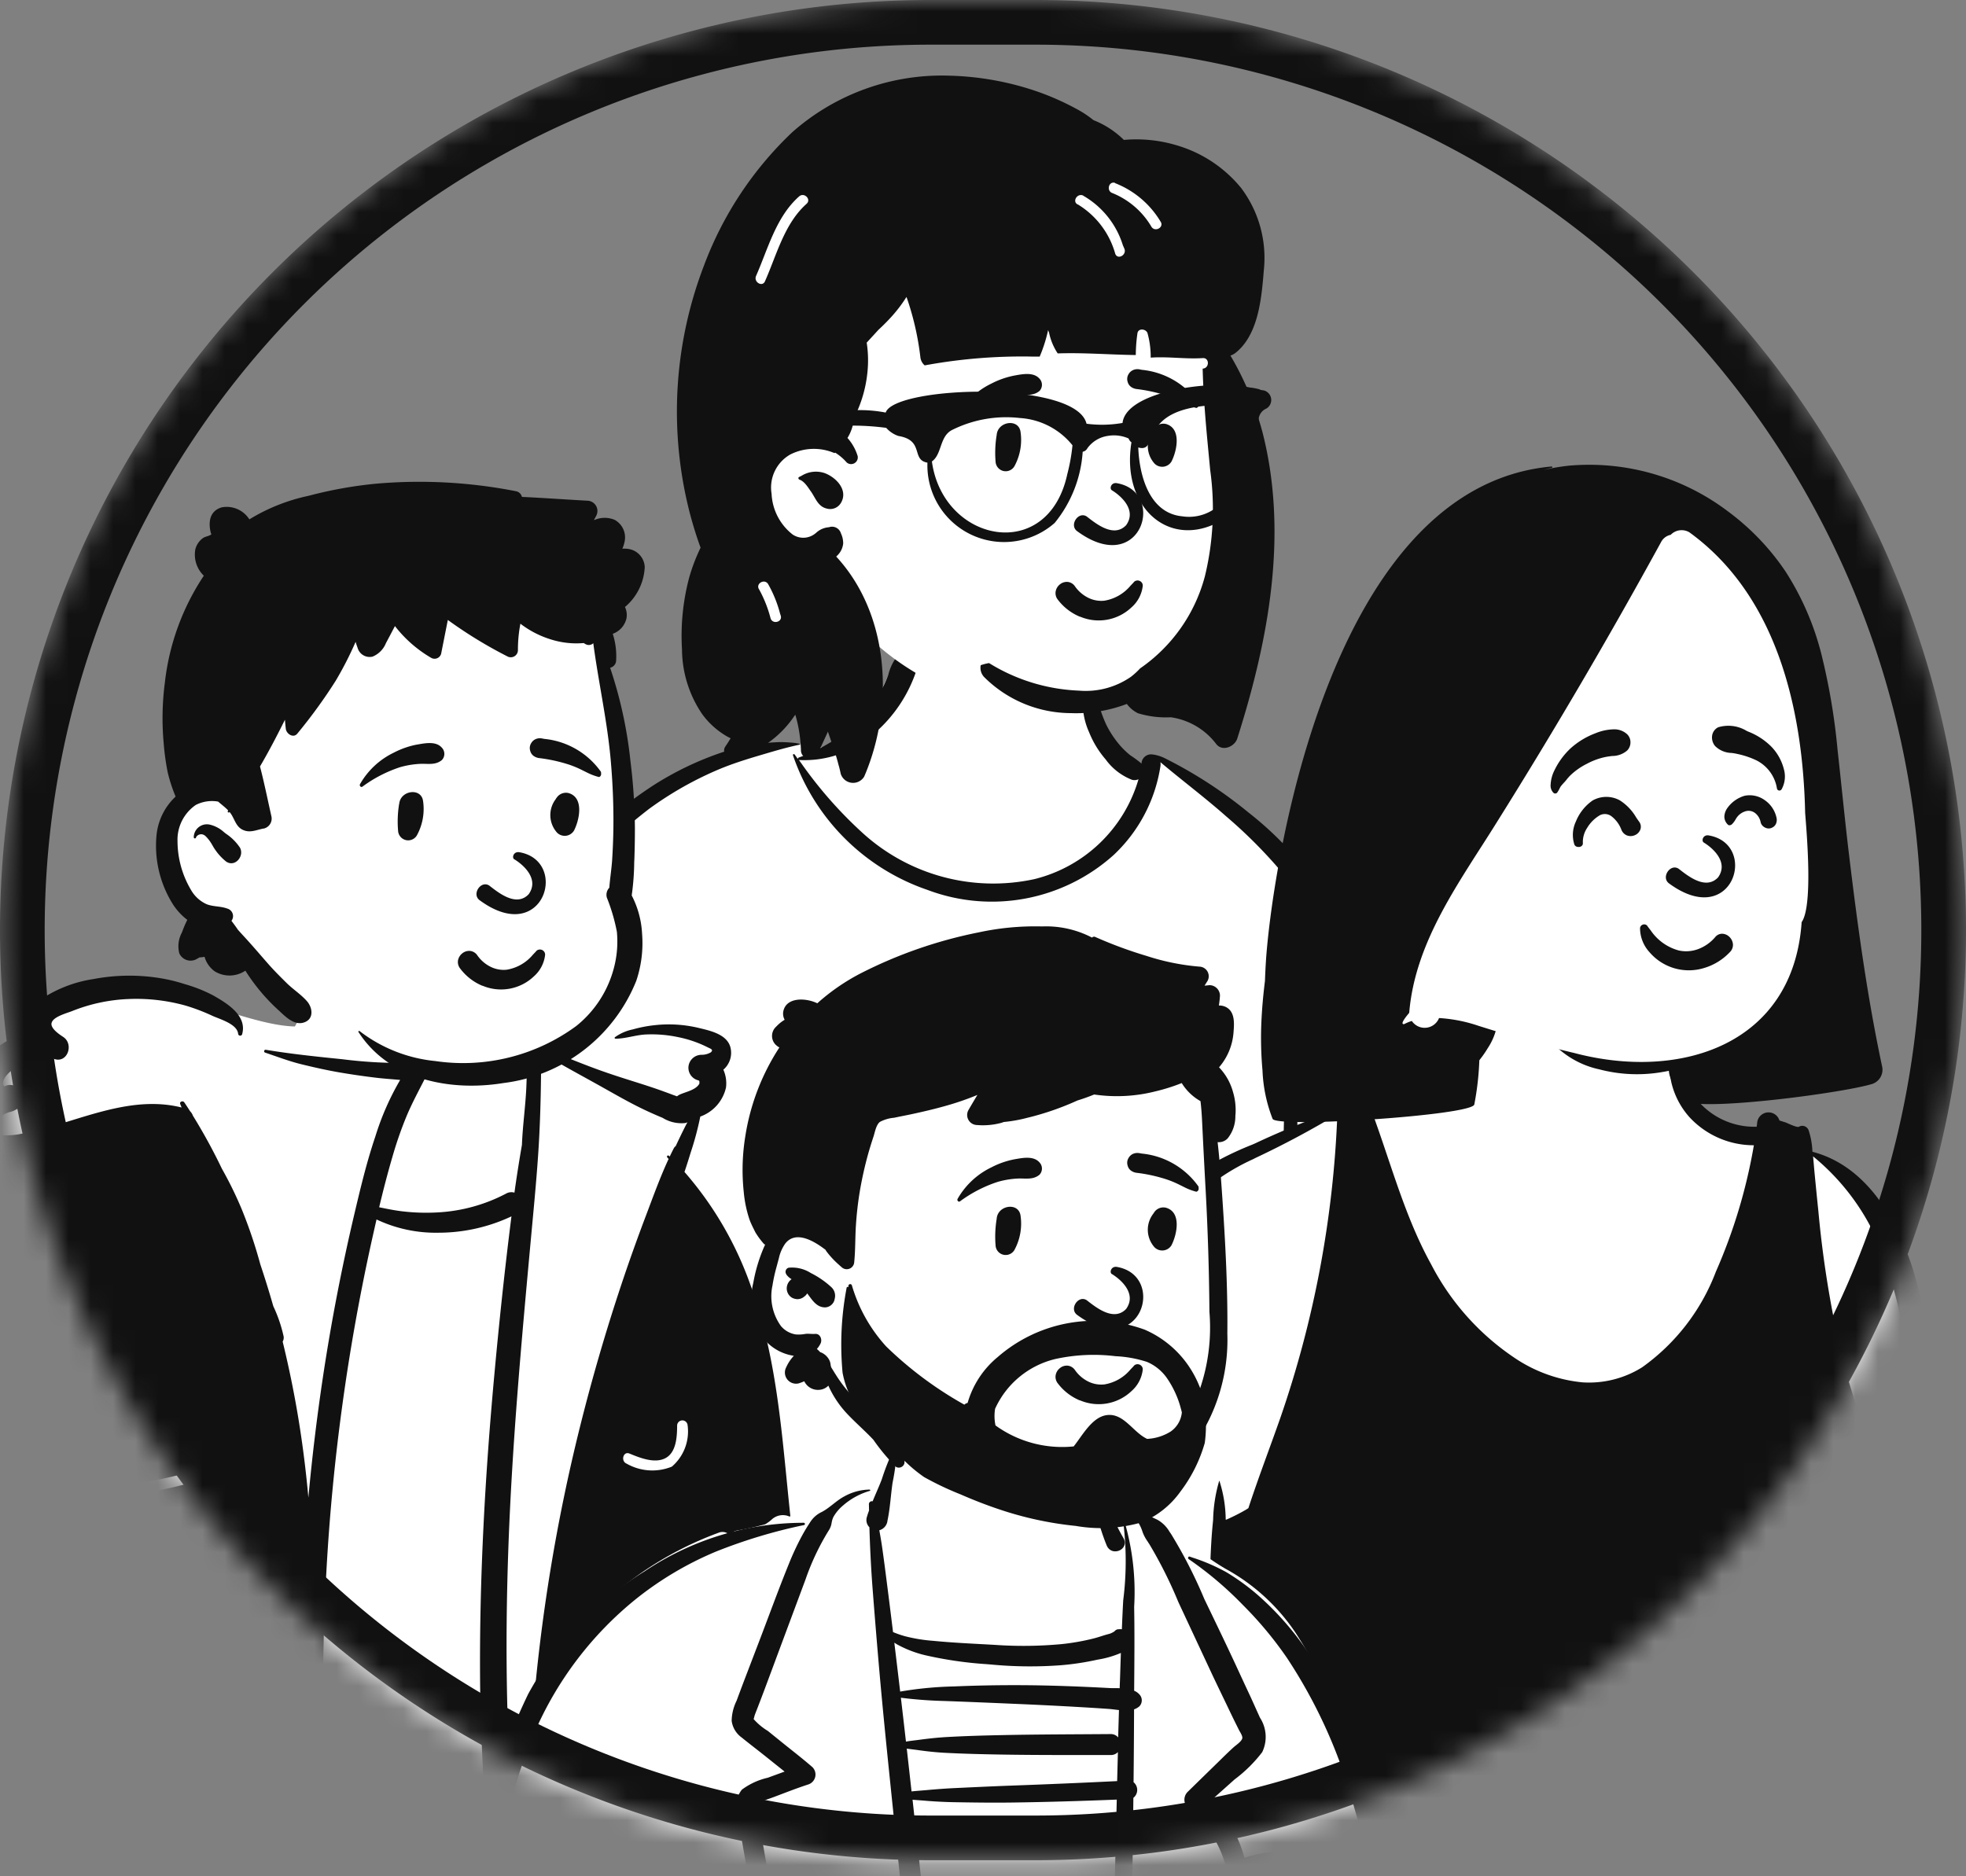<svg id="Layer_1" data-name="Layer 1" xmlns="http://www.w3.org/2000/svg" xmlns:xlink="http://www.w3.org/1999/xlink" viewBox="0 0 88 84">
  <rect x="0" y="0" width="88" height="84" fill="#808080" stroke="none"/>
  <defs>
    <mask id="mask" x="-8.441" y="0" width="99.029" height="107.541" maskUnits="userSpaceOnUse">
      <g id="mask0">
        <path d="M41.64,0h4.72A41.64,41.64,0,0,1,88,41.64h0A41.64,41.64,0,0,1,46.36,83.281H41.64A41.64,41.64,0,0,1,0,41.64H0A41.64,41.64,0,0,1,41.64,0Z" fill="#fff"/>
      </g>
    </mask>
  </defs>
  <title>audience</title>
  <g mask="url(#mask)">
    <g>
      <path d="M62.638,61.941q-.355-2-.651-4.017c-.093-.637-.184-1.275-.266-1.913-.058-.448-.145-.96.159-1.291a2.507,2.507,0,0,0,.87-1.534,6.952,6.952,0,0,0-.3-1.925c-.279-1.28-.626-2.544-1.009-3.8-.39-1.272-.817-2.533-1.25-3.791a35.3,35.3,0,0,0-1.322-3.491A10.224,10.224,0,0,0,54.085,35.4c-.521-.264-1.583-1.2-2.126-1.414-.5-.193-.5.372-.991.159a1.968,1.968,0,0,1-.98-.777c-.239-.413-.839-.99-.93-1.47-.194-1.018.016-1.885-.71-2.651a5.282,5.282,0,0,0-2.408-1.4c-1.973-.55-4.6-.165-5.794,1.668-.569.876-.767,1.935-1.534,2.649-.67.624-.52,1.051-1.388,1.373-.049.018-1.381-.268-1.43-.25a5.028,5.028,0,0,0-2.727.7,19.089,19.089,0,0,0-3.695,1.893,23.423,23.423,0,0,0-6,5.782,28.313,28.313,0,0,0-3.881,7.486q-.336.969-.6,1.962a2,2,0,0,0-.084,1.133,1.46,1.46,0,0,0,.576.727c.35.252,1.052.416,1.038.923a8.93,8.93,0,0,1-.205,1.172c-.076.453-.138.91-.2,1.365-.284,2.074-.5,4.16-.6,6.252a54.232,54.232,0,0,0-.034,6.22.8.8,0,0,0,.116.366.083.083,0,0,0,.01.153l.159.033a.7.7,0,0,0,.407.14c.107,0,.214.008.322.014,1.132.236,2.263.46,3.41.629q2.091.309,4.2.51a57.493,57.493,0,0,0,8.626.037q4.322-.227,8.644-.111c2.887.075,5.772.2,8.659.252,3.226.057,6.447-.031,9.663-.288a.663.663,0,0,0,.627-.824C63.7,67.185,63.1,64.577,62.638,61.941Z" fill="#fff" fill-rule="evenodd"/>
      <path d="M34.893,33.223a6.461,6.461,0,0,1,.9.065c.026,0,.036.043.007.049-.533.111-1.059.263-1.582.418l-.224.066c-.59.175-1.163.355-1.734.588a15.556,15.556,0,0,0-3.213,1.809,25.742,25.742,0,0,0-8.352,11.308,30.929,30.929,0,0,0-1.2,3.618c-.08.3-.154.6-.225.9-.021.088-.111.314-.061.405s.214.129.293.17l.268.139c.522.269,1.391.712,1.478.755l.136.067a17.366,17.366,0,0,0,7.1,2.079l.02-.214a19.968,19.968,0,0,1,.577-3.515c.017-.062.095-.041.1.014a23.209,23.209,0,0,1,.059,4.084c-.11,2.413-.256,4.825-.386,7.236-.065,1.207-.149,2.412-.225,3.618s-.1,2.446-.274,3.644a.529.529,0,0,1-.588.384.535.535,0,0,1-.465-.527c0-.7.084-1.4.133-2.1q.069-.993.147-1.984c.186-2.414.4-4.824.6-7.236q.105-1.284.224-2.565a18.7,18.7,0,0,1-7.489-2.215c-.034.776-.117,1.551-.2,2.325-.223,2.158-.42,4.316-.567,6.481-.074,1.093-.128,2.188-.175,3.283-.024.538-.042,1.076-.057,1.615,0,.179-.009.359-.013.538l-.008.411a.851.851,0,0,1-.252.692.54.54,0,0,1-.744,0c-.295-.272-.243-.642-.234-1.007.007-.308.016-.615.026-.923q.031-.922.078-1.845c.111-2.149.332-4.29.621-6.423l.112-.823a27.261,27.261,0,0,1,.913-4.569l-.548-.275c-.323-.164-.657-.317-.971-.5a1.019,1.019,0,0,1-.533-.629,2.159,2.159,0,0,1,.12-.991l.006-.028c.077-.318.16-.633.248-.948a31.218,31.218,0,0,1,1.307-3.746,30.681,30.681,0,0,1,3.976-6.861,20.737,20.737,0,0,1,5.2-4.886,14.021,14.021,0,0,1,3.153-1.509,8.4,8.4,0,0,1,1.631-.379C34.3,33.255,34.6,33.236,34.893,33.223Zm5.285-3.87a.535.535,0,0,1,.888.518,6.345,6.345,0,0,1-2.032,3.047,4.661,4.661,0,0,1-3.252,1.108.084.084,0,0,1-.024-.007l.1.141a18.9,18.9,0,0,0,2.7,3.082A8.683,8.683,0,0,0,46.3,39.358a6.469,6.469,0,0,0,4.66-4.47.449.449,0,0,1-.282.026A2.635,2.635,0,0,1,49.491,34a4.309,4.309,0,0,1-.741-1.216,3.209,3.209,0,0,1,.015-2.679.1.1,0,0,1,.194.052l.018.15a6.043,6.043,0,0,0,.547,2.151,4.491,4.491,0,0,0,.63.938,3.674,3.674,0,0,0,.438.417,4.993,4.993,0,0,1,.477.35l.025.027v0a.429.429,0,0,1,.445-.418,1.569,1.569,0,0,1,.517.136l.008,0a19.952,19.952,0,0,1,3.818,2.466,15.193,15.193,0,0,1,5.185,7.566,40.554,40.554,0,0,1,.954,4.541l.163.934a18.894,18.894,0,0,0,1.081,4.151.549.549,0,0,1-.321.789q-.663.249-1.33.486c.218.937.351,1.906.515,2.847.348,2,.773,3.989,1.139,5.987.186,1.021.355,2.046.541,3.068.09.492.184.983.275,1.475.049.265.093.531.14.8l.008.044a.679.679,0,0,1-.258.812.287.287,0,0,1-.336.044L63.6,69.9a.674.674,0,0,1-.429-.414,4.576,4.576,0,0,1-.091-.452c-.056-.284-.11-.567-.16-.851q-.151-.853-.3-1.708l-.091-.533c-.309-1.838-.6-3.687-.751-5.545q-.1-1.236-.206-2.471l-.052-.618c-.067-.781-.149-1.583-.161-2.375l-.265.094-1.3.459a2.71,2.71,0,0,1-1.077.3.658.658,0,0,1-.4-.171c.119,1.686.281,3.369.5,5.043.2,1.523.413,3.045.67,4.559.127.75.258,1.5.4,2.247q.106.559.219,1.119c.038.186.083.372.112.56a.652.652,0,0,1-.146.523.339.339,0,0,1-.455.12.735.735,0,0,1-.384-.49c-.056-.219-.091-.449-.134-.671q-.121-.617-.235-1.233-.235-1.292-.432-2.59a91.532,91.532,0,0,1-.894-9.2c-.072-1.519-.095-3.04-.082-4.561.007-.78.032-1.561.087-2.339s.172-1.559.276-2.339a.022.022,0,0,1,.044,0c.049.875.126,1.748.164,2.624.036.836.052,1.674.08,2.51q.057,1.65.159,3.3a.564.564,0,0,1,.5-.185,7.846,7.846,0,0,0,.827-.288l.982-.328c.515-.172,1.031-.343,1.549-.509a39.861,39.861,0,0,1-1.051-4.744l-.12-.721a31.238,31.238,0,0,0-.93-4.216,13.465,13.465,0,0,0-2.04-4.007,21.7,21.7,0,0,0-3.09-3.244c-.955-.846-1.977-1.61-2.951-2.432a.565.565,0,0,1,0,.18,6.879,6.879,0,0,1-2.1,3.98,8.158,8.158,0,0,1-8.326,1.558,9.664,9.664,0,0,1-6.022-6.029c-.014-.048.05-.068.076-.032l.143.2a.062.062,0,0,1,.042-.066A7.572,7.572,0,0,0,38.495,32.2a5.857,5.857,0,0,0,.935-1.266,5,5,0,0,0,.315-.686l.022-.061A2.25,2.25,0,0,1,40.178,29.353Z" fill="#111" fill-rule="evenodd"/>
      <path d="M45.47,4.851c3.33,0,7.5,3.8,8.721,5.418,1.026,1.359.881,8.363.881,12.518a26.012,26.012,0,0,1-.535,3.345c-.522,3.046-2.8,5.6-7.3,5.6A11.566,11.566,0,0,1,38.016,27.6c-.623-.678-3.663,1.75-4.285.875-1.625,0-2.983-15.182.206-19.736S42.139,4.851,45.47,4.851Z" fill="#fff" fill-rule="evenodd"/>
      <path d="M35.461,5.92a10.111,10.111,0,0,1,7.074-2.531,13.058,13.058,0,0,1,3.939.724,11.836,11.836,0,0,1,1.832.83,4.546,4.546,0,0,1,.593.4l.047.036h0a4.041,4.041,0,0,1,1.359.885,6.3,6.3,0,0,1,2.427.26,5.833,5.833,0,0,1,2.828,1.9,5.205,5.205,0,0,1,1.009,3.681l-.018.226c-.1,1.175-.273,2.686-1.237,3.458a.741.741,0,0,1-.238.13,13.628,13.628,0,0,1,1.436,3.439c1.164,4.559.269,9.312-1.131,13.706-.115.362-.662.6-.94.248a3.091,3.091,0,0,0-2.033-1.2,4.285,4.285,0,0,1-1.475-.182,1.361,1.361,0,0,1-.494-.415,6.39,6.39,0,0,1-2.516.411,5.522,5.522,0,0,1-3.866-1.609.6.6,0,0,1-.159-.536,2.093,2.093,0,0,1,.374-.095,8.248,8.248,0,0,0,4.021,1.233,3.554,3.554,0,0,0,2.333-.622,3.361,3.361,0,0,0,.407-.374,7.27,7.27,0,0,0,2.9-4.127,12.763,12.763,0,0,0,.236-4.755l-.08-.839c-.118-1.231-.226-2.466-.257-3.7h.009c.3-.02.3-.489,0-.47-.781.051-1.556-.077-2.335-.021a3.942,3.942,0,0,0-.141-1.091c-.062-.2-.415-.243-.452,0a7.1,7.1,0,0,0-.074.975c-1.166-.015-2.33-.113-3.495-.073a2.618,2.618,0,0,1-.384-.919l-.045-.125a6.657,6.657,0,0,1-.378,1.187h-.286a24.014,24.014,0,0,0-4.861.393.56.56,0,0,1-.193-.366,12.628,12.628,0,0,0-.57-2.55l-.041-.117-.011-.031a6.4,6.4,0,0,1-.748.968c-.164.177-.337.346-.513.51-.172.191-.349.379-.521.57.006.035.012.07.017.106a5.217,5.217,0,0,1,.019,1.2,5.722,5.722,0,0,1-.6,2.056l-.01.065a1.987,1.987,0,0,1-.285.838,2.163,2.163,0,0,1,.456.812.3.3,0,0,1-.491.285,2.276,2.276,0,0,0-.516-.44.042.042,0,0,1-.058.01,2.34,2.34,0,0,0-1.949.072,1.7,1.7,0,0,0-.839,1.759,2.451,2.451,0,0,0,.946,1.827.855.855,0,0,0,1-.04l.047-.038a.94.94,0,0,1,.575-.25.414.414,0,0,1,.532.261l.005.015a1.048,1.048,0,0,1,.1.45.869.869,0,0,1-.239.515c-.023.025-.048.049-.073.072,2.294,2.484,2.588,6.354,1.412,9.456-.051.136-.106.271-.163.4a.58.58,0,0,1-1.049-.137c-.028-.136-.06-.271-.1-.405-.063-.247-.136-.492-.218-.733l-.031-.09c-.07-.2-.135-.4-.206-.6l-.007-.022-.009-.032-.119.26-.362.785c-.169.366-.707.167-.727-.186V33.6c0-.065-.005-.13-.009-.194A6.179,6.179,0,0,0,35.6,32l-.047.059a4.634,4.634,0,0,1-2.67,1.893c-.285.05-.608-.248-.412-.536.081-.119.159-.241.233-.365q-.1-.045-.18-.093a3.594,3.594,0,0,1-1.087-.978,5.2,5.2,0,0,1-.91-2.9,10.154,10.154,0,0,1,.332-3.261,8.308,8.308,0,0,1,.5-1.3c-.014-.037-.028-.075-.041-.112a17.311,17.311,0,0,1-.541-1.84,18.228,18.228,0,0,1,.729-10.666A15.879,15.879,0,0,1,35.461,5.92ZM34.38,26.146c-.159-.251-.558-.024-.41.229l.006.008a5.566,5.566,0,0,1,.516,1.3c.094.286.547.164.453-.125l-.032-.1A5.469,5.469,0,0,0,34.38,26.146Zm1.388-4.791.106-.052a1.219,1.219,0,0,1,1.022-.128c.528.186,1.094.777.737,1.352a.556.556,0,0,1-.606.246c-.405-.084-.51-.449-.715-.749l-.036-.051c-.125-.181-.284-.432-.492-.5C35.736,21.454,35.716,21.38,35.768,21.355Zm.3-12.2.034-.03c.227-.2-.106-.532-.332-.332-1.033.913-1.392,2.343-1.928,3.561-.12.274.284.514.4.237C34.757,11.433,35.1,10.042,36.066,9.159Zm12.418-.4c-.27-.122-.506.271-.246.4l.009,0a3.768,3.768,0,0,1,1.673,2.214c.118.277.523.038.405-.237l-.067-.155A3.882,3.882,0,0,0,48.484,8.76Zm1.43-.565c-.286-.1-.408.354-.125.453a3.584,3.584,0,0,1,1.752,1.515c.168.248.574.014.405-.237A4.119,4.119,0,0,0,49.914,8.2Z" fill="#111" fill-rule="evenodd"/>
      <path d="M48.345,27.613a2.39,2.39,0,0,1-1-.772.465.465,0,0,1-.093-.361.518.518,0,0,1,.2-.325.481.481,0,0,1,.362-.1.452.452,0,0,1,.306.2l.018.025a1.589,1.589,0,0,0,.58.486,1.311,1.311,0,0,0,.716.126,1.925,1.925,0,0,0,1.168-.67q.066-.068.132-.138a.211.211,0,0,1,.109-.084.237.237,0,0,1,.151,0,.242.242,0,0,1,.119.09.221.221,0,0,1,.037.146,1.5,1.5,0,0,1-.5.952,2.131,2.131,0,0,1-2.306.418Zm1.42-5.666c.443.27,1.118.9.642,1.565-.561.589-1.369-.086-1.767-.391-.369-.237-.783.372-.441.648,2.875,2.129,4.042-1.751,1.79-2.138C49.741,21.588,49.649,21.864,49.765,21.947Zm-5.152-2.476c.048-.608.974-.746,1.066-.145a2.466,2.466,0,0,1-.257,1.518.453.453,0,0,1-.859-.174A4.862,4.862,0,0,1,44.613,19.471Zm7.041-.27a.493.493,0,0,1,.538-.219c.7.2.492,1.194.247,1.676a.484.484,0,0,1-.757.1,1.174,1.174,0,0,1-.066-1.5A.573.573,0,0,1,51.654,19.2Zm-6.242-2.389.11-.02c.34-.059.764-.115,1.005.159a.4.4,0,0,1,0,.554c-.3.245-.636.15-1,.171a3.977,3.977,0,0,0-.873.148,5.973,5.973,0,0,0-1.683.871c-.071.048-.143-.043-.109-.109a3.477,3.477,0,0,1,1.517-1.415A3.781,3.781,0,0,1,45.412,16.812Zm5.607-.273.084.017a3.528,3.528,0,0,1,2.543,1.476c.017.127,0,.155-.015.173l-.005.005a.116.116,0,0,1-.076.054l-.046-.012a2.66,2.66,0,0,1-.51-.2l-.165-.082a4.583,4.583,0,0,0-.59-.251,6.969,6.969,0,0,0-1.345-.3.549.549,0,0,1-.27-.1.408.408,0,0,1-.151-.23.413.413,0,0,1,.047-.345.438.438,0,0,1,.213-.183A.494.494,0,0,1,51.019,16.539Z" fill="#111" fill-rule="evenodd"/>
      <path d="M54.712,22.472a2,2,0,0,1-1.8.642c-1.456-.141-1.915-1.8-1.962-3.081.976.275-.083-1.672,3.255-1.886,1.177-.1.853.613,1.373,1.133A5.471,5.471,0,0,1,54.712,22.472Zm-6.937-1.253c-.859,4.028-5.567,3.07-6.062-.56.457-.323.336-1.119.9-1.408a5.418,5.418,0,0,1,3.044-.536,3.28,3.28,0,0,1,2.348,1.22A8.244,8.244,0,0,1,47.775,21.219Zm8.8-3.739-.145-.023a.417.417,0,0,0-.133-.047,2.305,2.305,0,0,0-.351-.061c-1.673-.377-5.545.158-5.7,1.586a5.314,5.314,0,0,1-1.612.035c-.47-1.966-8.6-1.689-8.989-.5l0,0a6.093,6.093,0,0,0-1.359-.106,11.8,11.8,0,0,0-2.735.256c-1.682.267-3.977.58-2.808,2.681h0a.333.333,0,0,0,.557-.239c-.394-1,.495-1.115,1.178-1.4a11.453,11.453,0,0,1,5.19-.507,1.269,1.269,0,0,0,.545.363c1.176.195.557,1.068,1.3,1.195a3.431,3.431,0,0,0,5.694,2.7,5.622,5.622,0,0,0,1.255-3.188.3.3,0,0,0,.21-.156,1.371,1.371,0,0,1,.908-.553,1.619,1.619,0,0,1,.933.112c.013.026.027.053.043.079a.3.3,0,0,0,.089.095c-.491,3.029,1.859,4.945,4.232,3.374a5.267,5.267,0,0,0,1.292-3.782.4.4,0,0,0,.18-.453.573.573,0,0,1,.338-.652A.445.445,0,0,0,56.577,17.48Z" fill="#111" fill-rule="evenodd"/>
      <path d="M-4.118,86.991a.713.713,0,0,0,1.179.034c2.974.693,6.022.42,9.038.25,8.5-.346,17.041.738,25.5-.4.9-.18,1.942-.094,2.677-.717,1.175-1.377.922-3.468.735-5.145-1.5-9.456-3.633-19-4.7-28.515a7.412,7.412,0,0,1,.649-2.885c.082-.159.605-.314.876-.5a1.423,1.423,0,0,0-.024-2.3c-2.336-1.647-5.588-1.071-8.066-.464-.475-1.784-1.009-2.958-1.913-3.074-1.721-.221-5.9-.9-7.182,0-.615.429-1.01,1.942-1.452,2.679-3.23-.058-9.785-4.38-11.132.487A2.022,2.022,0,0,0,.1,48.631c-1.42,1.255-.3,3.137-.32,4.7C-.4,56.645-2.2,59.61-2.943,62.812c-1.7,6.21-3.634,17.508-1.52,23.57-.045-.024-.145.012-.08.062C-4.3,86.512-4.273,86.814-4.118,86.991Z" fill="#fff" fill-rule="evenodd"/>
      <path d="M33.012,85.412a89.031,89.031,0,0,1-.676-10.243.235.235,0,0,1,.469,0,89.031,89.031,0,0,0,.676,10.243C33.518,85.711,33.048,85.707,33.012,85.412ZM30.073,65.66a2.321,2.321,0,0,1-2.024-.133c-.276-.113-.154-.567.125-.453.461.189,1.136.467,1.623.2s.509-.987.512-1.464a.235.235,0,0,1,.469,0A2.074,2.074,0,0,1,30.073,65.66ZM28.939,80.237a4.638,4.638,0,0,1-1.571-1.3c-.184-.24.224-.473.406-.237a4.112,4.112,0,0,0,1.4,1.132C29.445,79.97,29.207,80.375,28.939,80.237ZM25.966,63.856a79.713,79.713,0,0,0-2.122,12.952c-.071.888-.121,1.773-.149,2.66q-.042.346-.08.695a23,23,0,0,0-.163,2.649c0,.4.016.791.043,1.185-.047-.132-.091-.264-.133-.4-.086-.271-.143-.551-.231-.82-.073-.222-.166-.435-.254-.65h0c.026-.882-.033-1.772-.064-2.65-.039-1.137-.088-2.273-.113-3.41-.05-2.276-.025-4.553.057-6.827.165-4.582.581-9.142,1-13.706.117-1.269.242-2.537.329-3.809s.123-2.572.133-3.86a.086.086,0,0,0-.166-.028,6.2,6.2,0,0,0-.131-.906c1.011.645,2.078,1.2,3.124,1.79.551.309,1.1.624,1.667.9.312.152.627.292.948.425a1.6,1.6,0,0,0,1.018.231.421.421,0,0,0,.091-.036c-.042.08-.084.158-.124.238q-.207.413-.4.83a.3.3,0,0,0-.087.1c-.062.122-.123.244-.181.369l-.036-.034a.052.052,0,0,0-.073.074l.058.068c-.382.823-.693,1.689-1.013,2.534q-.591,1.557-1.118,3.138Q26.76,60.674,25.966,63.856ZM10.8,79.291a40.7,40.7,0,0,0-5.54,3.65c-.24.184-.473-.224-.237-.405a40.757,40.757,0,0,1,5.54-3.65C10.828,78.743,11.064,79.149,10.8,79.291Zm-6.6-12.269a.242.242,0,0,1-.226-.172,4.525,4.525,0,0,1-.135-2.018c.066-.295.518-.169.452.125a3.705,3.705,0,0,0,.1,1.606,17.8,17.8,0,0,0,5.02-.948.235.235,0,0,1,.125.452A17.119,17.119,0,0,1,4.194,67.022ZM38.146,84.328l0-.013a3.549,3.549,0,0,0,.114-.976,13.573,13.573,0,0,0-.052-1.7,24.7,24.7,0,0,0-.618-3.52c-.549-2.3-1.326-4.532-1.747-6.861-.828-4.571-.631-9.331-2.255-13.74a15.583,15.583,0,0,0-2.95-5.051c.1-.291.189-.582.28-.875a13.86,13.86,0,0,0,.419-1.56.3.3,0,0,0,.007-.043,1.8,1.8,0,0,0,1.152-1.3,1.487,1.487,0,0,0-.118-.8.99.99,0,0,0,.342-.858c-.065-.7-.878-.875-1.443-1.011a5.736,5.736,0,0,0-1.967-.124,5.821,5.821,0,0,0-.981.189,2.077,2.077,0,0,0-.806.352.038.038,0,0,0,.027.065c.453,0,.9-.167,1.36-.189a5.684,5.684,0,0,1,1.425.115,5.187,5.187,0,0,1,1.333.455c.117.062.289.1.151.228a.806.806,0,0,1-.428.112.588.588,0,0,0-.571.5.579.579,0,0,0,.416.638.189.189,0,0,1,.044.013c.007.014.019.027.018.007h0c.007.042.009.059.009.062l-.007-.03.01.053c-.007-.027,0,.04-.007.051-.152.281-.6.361-.866.482a.569.569,0,0,0-.132.082c-.063-.022-.126-.043-.19-.067-.315-.118-.629-.233-.948-.339-.616-.206-1.239-.39-1.855-.6-1.166-.391-2.293-.884-3.438-1.331a3.809,3.809,0,0,0-.128-.4c-.01-.027-.058-.035-.063,0-.018.114-.032.229-.044.343a.05.05,0,0,0,0,.034c-.067.669-.049,1.354-.083,2.022-.042.833-.16,1.66-.193,2.494v.015q-.186,1.068-.336,2.142a.478.478,0,0,0-.375.043,7.413,7.413,0,0,1-3.051.841,9.023,9.023,0,0,1-1.593-.048c-.348-.04-.692-.112-1.036-.182.181-.759.376-1.516.595-2.264a17.177,17.177,0,0,1,.633-1.82c.251-.6.564-1.169.856-1.749a.437.437,0,0,0-.373-.65c-.1.009-.206.015-.31.02a21.082,21.082,0,0,1-3.058-.165c-1.135-.115-2.285-.234-3.409-.421a.066.066,0,0,0-.036.127c.534.179,1.061.382,1.609.517s1.129.266,1.7.365q.822.141,1.648.24c.36.044.723.066,1.085.1A12,12,0,0,0,16.8,50.882c-.376,1.111-.652,2.255-.922,3.4q-.868,3.669-1.428,7.4-.4,2.673-.647,5.366c-.048-.545-.107-1.088-.173-1.631a45.864,45.864,0,0,0-.978-5.355.351.351,0,0,0,.044-.229,6.366,6.366,0,0,0-.463-1.356q-.269-.942-.58-1.87a21.287,21.287,0,0,0-.839-2.485,17.17,17.17,0,0,0-.882-1.8,25.357,25.357,0,0,0-1.3-2.378.5.5,0,0,0-.122-.193c-.086-.136-.173-.27-.262-.4-.058-.086-.225-.034-.181.077.021.051.041.1.062.154-1.928-.482-3.818.255-5.654.8a14.112,14.112,0,0,1-1.407.352A3.19,3.19,0,0,1-.111,50.8c-.249-.051-.359-.165-.238-.431a1.4,1.4,0,0,1,.766-.579,1.042,1.042,0,0,0,.328-.132.586.586,0,0,0,.239-.73A.579.579,0,0,0,.3,48.593l-.117.047a.1.1,0,0,1-.013-.026c-.039-.107-.056.021-.039-.133C.154,48.23.419,48,.6,47.858A2.116,2.116,0,0,1,2.29,47.37a1.31,1.31,0,0,1,.132.038c.6.208.894-.658.413-.981l-.107-.072c-.2-.139-.492-.374-.412-.585.1-.262.679-.413.9-.5a7.578,7.578,0,0,1,2.512-.543,8.219,8.219,0,0,1,2.569.29,8.674,8.674,0,0,1,1.213.462c.347.156,1.1.364,1.149.8a.092.092,0,0,0,.179.025c.236-.843-.681-1.387-1.287-1.735a6.564,6.564,0,0,0-1.283-.511,7.458,7.458,0,0,0-1.279-.294,8.581,8.581,0,0,0-2.806.068,5.766,5.766,0,0,0-2.465.986,1.254,1.254,0,0,0-.44,1.381l.017.052A3.265,3.265,0,0,0-.649,47.419a1.548,1.548,0,0,0-.246,1.759c-.015.01-.03.022-.044.033A1.813,1.813,0,0,0-1.6,50.292,1.423,1.423,0,0,0-.527,51.94c-.175.171-.343.353-.508.535a12.583,12.583,0,0,0-1.032,1.3A20.491,20.491,0,0,0-3.706,56.7a23.193,23.193,0,0,0-1.9,6.549,32.533,32.533,0,0,0-.314,3.428c-.048,1.308,0,2.617-.024,3.926a18.116,18.116,0,0,1-.445,3.712c-.269,1.172-.628,2.322-.953,3.479a31.011,31.011,0,0,0-.964,3.946,9.307,9.307,0,0,0-.113,2.062,7.408,7.408,0,0,0,.546,1.962.328.328,0,0,0,.388.2,2,2,0,0,0,.328.886A2.48,2.48,0,0,0-5.547,87.9a9.936,9.936,0,0,0,2.267.085c.818-.029,1.637-.056,2.455-.09q1.285-.052,2.57-.108-.044-1.319-.1-2.634c-.206-4.746-.531-9.494-.54-14.246a.234.234,0,0,1-.049-.037,8.486,8.486,0,0,0-1.3-.909c-.252-.165-.017-.571.236-.405.375.246.766.464,1.118.74,0-.5.006-.989.016-1.484a.235.235,0,0,1,.469,0c-.029,1.491-.02,2.982.014,4.473.109,4.831.452,9.653.609,14.482,2.3-.1,4.6-.2,6.9-.281l5.611-.2a.683.683,0,0,0,.661-.661,2.868,2.868,0,0,0-.452-1.939.751.751,0,0,0-.135-.156c.009-.4.025-.809,0-1.213-.034-.618-.085-1.235-.129-1.851-.091-1.235-.16-2.473-.188-3.711q-.084-3.714.125-7.426a92.008,92.008,0,0,1,2.005-14.679q.117-.528.238-1.056a6.183,6.183,0,0,0,2.754.594,7.7,7.7,0,0,0,3.285-.732c-.007.053-.014.106-.02.159-.288,2.288-.53,4.581-.741,6.877-.421,4.577-.679,9.173-.643,13.77.01,1.274.058,2.544.119,3.816a17.19,17.19,0,0,0,.516,3.908.336.336,0,0,0,.23.246c.006.182.017.364.03.544a8.562,8.562,0,0,0,.415,2.326,2.34,2.34,0,0,0,1.189,1.151,4.511,4.511,0,0,0,2.1.158c3.075-.2,6.148-.47,9.222-.706l1.284-.1a2.519,2.519,0,0,0,1.112-.253,2.172,2.172,0,0,0,.551-1.785A.9.9,0,0,0,38.146,84.328Z" fill="#111" fill-rule="evenodd"/>
      <path d="M18.246,22.75c3.33,0,6.775,2.582,8,4.23,1.026,1.385,1.579,7.65,1.579,11.883a28.2,28.2,0,0,1,.346,3.4c-.522,3.1-2.8,5.707-7.3,5.707S13.13,46.186,9.783,41.39c-1.625,0-2.412-1.246-2.423-3.212a2.932,2.932,0,0,1,1.567-2.683s-.563-7.761.856-9.781S14.916,22.75,18.246,22.75Z" fill="#fff" fill-rule="evenodd"/>
      <path d="M16.846,21.653a22.372,22.372,0,0,1,6.235.336.338.338,0,0,1,.281.257c.976.045,1.953.117,2.928.17a.461.461,0,0,1,.393.685c-.032.062-.066.123-.1.184l.043-.014a1.147,1.147,0,0,1,.9.009.9.9,0,0,1,.425,1,1.511,1.511,0,0,1-.094.285,1.284,1.284,0,0,1,.24.007.856.856,0,0,1,.762.816,2.486,2.486,0,0,1-.885,1.787.832.832,0,0,1,.069.5.959.959,0,0,1-.616.7,3.242,3.242,0,0,1,.149,1.233.344.344,0,0,1-.266.287,19.371,19.371,0,0,1,.909,4.175,25.561,25.561,0,0,1,.2,3q0,.68-.023,1.36l-.008.17a11.413,11.413,0,0,1-.112,1.489A4.173,4.173,0,0,1,28.74,41.8a5.285,5.285,0,0,1-.261,2.114,7.375,7.375,0,0,1-5.945,4.573c-2.366.386-5.105-.134-6.488-2.284-.021-.034.025-.063.052-.04a6.613,6.613,0,0,0,3.384,1.339,8.553,8.553,0,0,0,6.31-1.567,4.916,4.916,0,0,0,1.692-2.62,4.622,4.622,0,0,0,.128-1.6,8.246,8.246,0,0,0-.447-1.524.461.461,0,0,1,.109-.45c.03-.417.1-.839.127-1.255q.045-.711.055-1.421c.012-.984-.029-1.969-.112-2.948-.151-1.793-.552-3.542-.788-5.32a.294.294,0,0,1-.344.042l-.014-.008-.071-.041-.013,0a3.782,3.782,0,0,1-1.467-.167,4.315,4.315,0,0,1-1.353-.7,6.155,6.155,0,0,0-.111,1.189.319.319,0,0,1-.475.273,19.911,19.911,0,0,1-2.663-1.63l-.3,1.516a.305.305,0,0,1-.445.18,5.63,5.63,0,0,1-1.622-1.422q-.134.255-.268.509l-.135.254a1.092,1.092,0,0,1-.6.605.561.561,0,0,1-.669-.395c-.032-.087-.062-.176-.089-.266a15.444,15.444,0,0,1-.894,1.747,23.353,23.353,0,0,1-1.71,2.355c-.183.233-.5.01-.521-.216-.015-.133-.028-.267-.038-.4-.351.708-.717,1.41-1.116,2.092l.057.224c.164.661.3,1.328.45,1.993a.46.46,0,0,1-.317.558c-.3.044-.583.2-.889.091-.335-.115-.4-.4-.559-.678a1.092,1.092,0,0,0-.107-.152l-.01.013c-.025.032-.084,0-.069-.04l.017-.043c-.136-.144-.3-.264-.447-.393a1.585,1.585,0,0,0-1,.15,1.888,1.888,0,0,0-.818,1.628,4.3,4.3,0,0,0,.6,2.171,1.522,1.522,0,0,0,.7.643c.3.12.628.083.935.2a.349.349,0,0,1,.206.505l-.027.04.091.122c.063.084.128.173.189.267.156.179.321.352.48.529.293.326.578.66.867.99.273.312.562.6.859.893.281.273.632.5.89.793s.319.78-.094.944c-.457.182-.861-.245-1.169-.53l-.013-.011a8.588,8.588,0,0,1-1.477-1.765,1.266,1.266,0,0,1-1.378.026,1.209,1.209,0,0,1-.449-.647.984.984,0,0,1-.22.025l-.111.062a.552.552,0,0,1-.8-.244,1.281,1.281,0,0,1,.115-.926l.023-.059a5.192,5.192,0,0,1,.22-.512,2.8,2.8,0,0,1-.623-.665,4.923,4.923,0,0,1-.75-3.163,2.735,2.735,0,0,1,.849-1.689l-.017-.046a7.005,7.005,0,0,1-.336-1.043,10.924,10.924,0,0,1-.178-1.286,12.323,12.323,0,0,1,.052-2.735,10.8,10.8,0,0,1,1.743-4.78,1.313,1.313,0,0,1-.382-1.17.88.88,0,0,1,.351-.519c.1-.065.217-.075.316-.129l.03-.017c.044-.025.01-.023-.016-.141-.1-.471-.017-.927.5-1.084a1.2,1.2,0,0,1,1.24.538A8.361,8.361,0,0,1,13.8,22.2,18.853,18.853,0,0,1,16.846,21.653ZM8.673,37.476a.588.588,0,0,1,.719-.558,1.432,1.432,0,0,1,.63.334l.092.073a2.246,2.246,0,0,1,.63.629c.2.377-.223.884-.619.62a2.46,2.46,0,0,1-.624-.745L9.483,37.8a1.685,1.685,0,0,0-.263-.348L9.2,37.432a.349.349,0,0,0-.123-.073.268.268,0,0,0-.3.119l0,.011A.05.05,0,0,1,8.673,37.476Z" fill="#111" fill-rule="evenodd"/>
      <path d="M21.6,44.136a2.389,2.389,0,0,1-1-.773A.468.468,0,0,1,20.5,43a.526.526,0,0,1,.2-.325.484.484,0,0,1,.363-.1.452.452,0,0,1,.306.2l.018.025a1.576,1.576,0,0,0,.579.486,1.308,1.308,0,0,0,.717.127,1.928,1.928,0,0,0,1.168-.67l.132-.138a.207.207,0,0,1,.109-.084.237.237,0,0,1,.151,0,.24.24,0,0,1,.118.09.22.22,0,0,1,.038.145,1.505,1.505,0,0,1-.5.953,2.132,2.132,0,0,1-2.307.418Zm1.421-5.666c.443.269,1.118.9.642,1.565-.561.589-1.369-.086-1.767-.391-.368-.237-.783.371-.441.648,2.875,2.129,4.042-1.751,1.79-2.139C22.993,38.111,22.9,38.387,23.017,38.47Zm-5.152-2.477c.048-.607.973-.745,1.066-.144a2.461,2.461,0,0,1-.258,1.518.452.452,0,0,1-.858-.174A4.873,4.873,0,0,1,17.865,35.993Zm7.041-.269a.5.5,0,0,1,.539-.219c.7.2.491,1.194.246,1.676a.485.485,0,0,1-.757.1,1.175,1.175,0,0,1-.066-1.5A.573.573,0,0,1,24.906,35.724Zm-6.242-2.39.11-.019c.341-.059.764-.115,1,.159a.4.4,0,0,1,0,.554c-.3.245-.636.15-1,.171a3.967,3.967,0,0,0-.873.148,5.96,5.96,0,0,0-1.683.871c-.071.047-.143-.043-.109-.109a3.477,3.477,0,0,1,1.517-1.415A3.772,3.772,0,0,1,18.664,33.334Zm5.607-.272.084.017A3.528,3.528,0,0,1,26.9,34.555c.017.127,0,.154-.015.172l0,.006a.113.113,0,0,1-.076.054l-.046-.012a2.624,2.624,0,0,1-.509-.2l-.166-.082a4.589,4.589,0,0,0-.59-.252,7.042,7.042,0,0,0-1.345-.3.549.549,0,0,1-.27-.1.408.408,0,0,1-.151-.23.412.412,0,0,1,.047-.345.433.433,0,0,1,.213-.183A.494.494,0,0,1,24.271,33.062Z" fill="#111" fill-rule="evenodd"/>
      <path d="M47.036,83.627c-.079,0-.054-.021-.025-.027Zm2.358,1.753a29.535,29.535,0,0,0,6.682-.22c4.5-.334,8.96.637,13.465.341,5.63-.237,11.275-.683,16.886.068,1.552.036,4.028.455,3.465-1.949-.74-6.179-1.728-12.327-2.787-18.458-.9-3.438-.962-9.384-3.419-11.774A15.479,15.479,0,0,0,81.7,51.856C80,51.225,76.95,50.733,75.69,49.4c-1.02-1.727-.545-4.084-2.132-5.474-1.39-1.136-4.426-.9-5.912-.043-1.173.761-1.357,2.239-2.088,3.331a7.555,7.555,0,0,1-.85,1.1,9.539,9.539,0,0,1-3.253,1.272c-3.369.691-5.049,1.118-7.7,3.357-6.924,7.072-5.943,19.579-7.859,28.826-.078,1.016-.7,2.4.406,3.05A11,11,0,0,0,49.394,85.38Z" fill="#fff" fill-rule="evenodd"/>
      <path d="M74.919,47.044a.027.027,0,0,1,.052,0,7.263,7.263,0,0,0,.451,1.312,3.76,3.76,0,0,0,.747,1.109,3.32,3.32,0,0,0,2.439.978h.023c0-.031.009-.062.013-.094l.006-.046a.511.511,0,0,1,1-.14c.076.025.152.048.227.074l.015,0c.126.048.554.262.633.205a.3.3,0,0,1,.436.177,3.367,3.367,0,0,1,.16.864l.005.037,0,.044c2.449.637,3.823,3.088,4.524,5.345a36.611,36.611,0,0,1,.879,3.742c.267,1.343.514,2.69.775,4.033.514,2.648,1,5.3,1.424,7.966l.122.773c.388,2.449.765,4.9,1.082,7.358q.258,1.989.487,3.983c.028.237.055.474.083.711l.04.356a1.527,1.527,0,0,1-.06.934.747.747,0,0,1-1.436-.187.458.458,0,0,1,.136-.379V86.19l0-.017c-.031-.165-.039-.339-.058-.506Q89.062,85.135,89,84.6q-.117-1.017-.238-2.034-.247-2.062-.524-4.119l-.183-1.357c-.612-4.521-1.25-9.041-2.09-13.526q-.343-1.831-.7-3.659a26.073,26.073,0,0,0-.869-3.417,10.229,10.229,0,0,0-3.242-4.719c.024.229.041.458.062.686q.084.879.175,1.757A47.267,47.267,0,0,0,82.4,60.527a26.5,26.5,0,0,0,.923,3.033q.273.732.6,1.443a4.364,4.364,0,0,1,.617,1.488.446.446,0,0,1-.475.43c.109.959.171,1.929.236,2.887.095,1.387.171,2.776.282,4.162.2,2.482.447,4.961.707,7.438.051.491.108.981.163,1.472l.047.412a1.331,1.331,0,0,1-.064.823,4.052,4.052,0,0,1,.264.947.677.677,0,0,1-.643.846c-.054,0-.108-.006-.162-.012a6.088,6.088,0,0,1-1.338.195c-.584,0-1.169-.008-1.753-.012q-1.695-.01-3.391-.025c-4.091-.032-8.184-.031-12.275-.1l-1.636-.026c-1.5-.024-3-.052-4.5-.107q-1.55-.057-3.1-.117L56.7,85.7a23.591,23.591,0,0,1-2.724-.19.039.039,0,0,1-.028-.048v-.005l-.04-.009c-.022.1-.5-.316-.494-.591-.2-.256-.105-.666-.084-.963s.047-.579.069-.868c.049-.618.091-1.236.141-1.854.2-2.491.374-4.989.487-7.485.057-1.259.1-2.518.151-3.777.021-.572.052-1.146.108-1.716l.014-.143a6.765,6.765,0,0,1,.269-1.745.008.008,0,0,1,.016,0,5.806,5.806,0,0,1,.279,1.729l.023,0a8.715,8.715,0,0,0,.879-.444l.113-.072c.443-1.356.956-2.689,1.428-4.035a47.049,47.049,0,0,0,2.554-13.6A40.836,40.836,0,0,1,56.2,51.839l-.115.059a9.548,9.548,0,0,0-3.239,2.4,13,13,0,0,0-1.7,3.181c-.5,1.183-.941,2.388-1.348,3.6a59.858,59.858,0,0,0-1.967,7.547,75.669,75.669,0,0,0-1.082,7.613c-.12,1.3-.23,2.609-.322,3.915-.047.661-.088,1.323-.127,1.986-.019.321-.033.643-.054.965a2.131,2.131,0,0,1-.076.552,1.872,1.872,0,0,1-.226.4.4.4,0,0,1-.689,0l-.062-.121a1.274,1.274,0,0,1-.17-.509,4.583,4.583,0,0,1,.021-.536c.019-.357.041-.715.064-1.072q.071-1.128.157-2.255.175-2.256.456-4.5a70.328,70.328,0,0,1,3.455-15.48c.453-1.234.958-2.458,1.528-3.642a8.23,8.23,0,0,1,2.261-3.015,14.2,14.2,0,0,1,3.091-1.684l.134-.059A36.085,36.085,0,0,1,59.851,49.7a.379.379,0,0,0-.08.015c-.028.009-.044-.027-.027-.046a3,3,0,0,1,.184-.239c.056-.054.115-.105.176-.154l.087-.07a1.366,1.366,0,0,1,.529-.3.291.291,0,0,1,.345.4.113.113,0,0,1,.18.036c.936,2.415,1.55,4.971,2.81,7.253a11.278,11.278,0,0,0,3.835,4.26,6.547,6.547,0,0,0,2.959,1.033,4.473,4.473,0,0,0,2.656-.676,9.3,9.3,0,0,0,3.3-4.281,24.13,24.13,0,0,0,1.7-5.659,3.917,3.917,0,0,1-2.882-1.256,3.555,3.555,0,0,1-.787-1.459A2.423,2.423,0,0,1,74.919,47.044Zm-8.886-1.41a.519.519,0,0,1,.649-.213.528.528,0,0,1,.3.613,2.775,2.775,0,0,1-.386.887,4.694,4.694,0,0,1-.569.764,6.575,6.575,0,0,1-1.316,1.176,5.188,5.188,0,0,1-1.64.708l-.137.032a2.115,2.115,0,0,1-1.466-.024.027.027,0,0,1,0-.047,2.3,2.3,0,0,1,.708-.233,6.448,6.448,0,0,0,.753-.262,5.922,5.922,0,0,0,1.349-.8,4.647,4.647,0,0,0,1.084-1.163,7.546,7.546,0,0,0,.37-.7C65.847,46.129,65.905,45.864,66.033,45.634Z" fill="#111" fill-rule="evenodd"/>
      <path d="M84.241,47.726c-.669-3.142-1.1-6.325-1.483-9.512-.185-1.544-.334-3.091-.506-4.636a28.73,28.73,0,0,0-.723-4.284,12.489,12.489,0,0,0-1.611-3.715,10.979,10.979,0,0,0-2.608-2.711,10.281,10.281,0,0,0-7.083-2.02,9.254,9.254,0,0,0-1.122.19c.118-.035.237-.067.357-.095.039-.009.022-.062-.016-.058-10.174.924-12.567,18.625-12.785,22.194-.017.278-.03.554-.04.832-.077.619-.134,1.24-.161,1.862a16.179,16.179,0,0,0,.051,2.157,6.65,6.65,0,0,0,.452,2.161c.187.415,8.937-.154,9.028-.644a12.7,12.7,0,0,0,.219-3.02,9.11,9.11,0,0,0-.18-1.435,3.461,3.461,0,0,0-.134-.564c.8-1.517,1.677-2.991,2.58-4.448a96.554,96.554,0,0,0,5.418-9.24,22.829,22.829,0,0,0,1.894-5.112l.059.012a.053.053,0,0,0,.019.062,10.1,10.1,0,0,1,3.511,4.781,17.951,17.951,0,0,1,1.193,6.878c-.093,3.716-1.5,8.309-5.486,9.484a5.817,5.817,0,0,1-2.822.147A4.77,4.77,0,0,1,71,46.546c-.44-.234-.8-.566-1.213-.838-.378-.25-.823.236-.606.605a4.02,4.02,0,0,0,2.4,1.56,6.636,6.636,0,0,0,2.9.108c.073-.012.146-.026.218-.042a1.172,1.172,0,0,0,.562.906.557.557,0,0,0,.413.525c1.319.274,6.8-.446,8.114-.838A.671.671,0,0,0,84.241,47.726Z" fill="#111" fill-rule="evenodd"/>
      <path d="M80.8,36.394c-.1-4.61-1.247-9.715-5.184-12.564a.678.678,0,0,0-.834.114.623.623,0,0,0-.432.327Q70.859,30.646,67,36.81c-1.651,2.655-3.657,5.314-3.922,8.532-.045.061-.47.541-.223.506a1.931,1.931,0,0,1,.34-.14.692.692,0,0,0,1.218-.131,6.712,6.712,0,0,1,1.771.35c1.407.44,2.836.876,4.271,1.212,4.729,1.256,9.81-.341,10.188-5.856C81.151,40.567,80.877,37.379,80.8,36.394Z" fill="#fff" fill-rule="evenodd"/>
      <path d="M76.273,43.338a2.314,2.314,0,0,1-2.44-.71,1.6,1.6,0,0,1-.423-1.065.169.169,0,0,1,.041-.112.2.2,0,0,1,.1-.062.186.186,0,0,1,.121.011.159.159,0,0,1,.08.078c.045.059.09.118.135.175a2.215,2.215,0,0,0,1.261.9,1.543,1.543,0,0,0,.864-.063,1.853,1.853,0,0,0,.76-.534.4.4,0,0,1,.31-.153.474.474,0,0,1,.333.146.513.513,0,0,1,.154.336.447.447,0,0,1-.128.33A2.6,2.6,0,0,1,76.273,43.338Zm-.014-5.621c.443.27,1.118.9.642,1.565-.561.589-1.369-.086-1.767-.391-.368-.237-.783.372-.441.648,2.875,2.129,4.042-1.751,1.79-2.138C76.235,37.358,76.143,37.634,76.259,37.717Zm-4.143-1.184a.492.492,0,0,0-.5-.038,1.616,1.616,0,0,0-.577.575,1.141,1.141,0,0,0-.189.671.149.149,0,0,1-.049.128.19.19,0,0,1-.107.048.285.285,0,0,1-.113-.01.168.168,0,0,1-.111-.1,1.4,1.4,0,0,1,.068-1.028,2.091,2.091,0,0,1,.751-.943,1.254,1.254,0,0,1,1.214-.006,2.239,2.239,0,0,1,.732.764c.043.063.085.125.129.186a.373.373,0,0,1,.063.349.45.45,0,0,1-.255.264.465.465,0,0,1-.357.005.453.453,0,0,1-.242-.256A1.353,1.353,0,0,0,72.116,36.533Zm7.229.507a.334.334,0,0,1-.281.033.409.409,0,0,1-.166-.1.335.335,0,0,1-.091-.167.68.68,0,0,0-.239-.4.479.479,0,0,0-.381-.1.734.734,0,0,0-.41.246.88.88,0,0,0-.089.13.932.932,0,0,1-.17.224.171.171,0,0,1-.106.04.155.155,0,0,1-.047-.008.493.493,0,0,1-.181-.394.718.718,0,0,1,.133-.367,1.449,1.449,0,0,1,.774-.551,1.148,1.148,0,0,1,.906.2,1.285,1.285,0,0,1,.525.8.426.426,0,0,1-.021.237A.336.336,0,0,1,79.345,37.04ZM72.833,33.6a1.018,1.018,0,0,1-.659.245,3.188,3.188,0,0,0-.336.05,3.1,3.1,0,0,0-.809.3,2.98,2.98,0,0,0-.759.538c-.049.052-.1.108-.142.163s-.083.1-.126.146-.1.111-.144.167c-.028.048-.034.059-.04.071l-.03.061c-.016.03-.035.063-.054.093-.033.055-.05.07-.065.077a.135.135,0,0,1-.072.013.12.12,0,0,1-.062-.03.456.456,0,0,1-.127-.371,1.584,1.584,0,0,1,.164-.623,3.346,3.346,0,0,1,.716-.986,3.5,3.5,0,0,1,1.127-.687,2.292,2.292,0,0,1,.854-.176.843.843,0,0,1,.565.222.5.5,0,0,1,.147.361A.516.516,0,0,1,72.833,33.6Zm6.909,1.74a.1.1,0,0,1-.049.043.113.113,0,0,1-.121-.02.116.116,0,0,1-.033-.056,1.709,1.709,0,0,0-.917-1.265,3.826,3.826,0,0,0-.855-.288,2.607,2.607,0,0,0-.26-.045,1.079,1.079,0,0,1-.741-.313.6.6,0,0,1-.129-.468.5.5,0,0,1,.27-.368,1.573,1.573,0,0,1,1.284.167l.088.037a2.982,2.982,0,0,1,1.037.693,2.252,2.252,0,0,1,.534.986A1.184,1.184,0,0,1,79.742,35.344Z" fill="#111" fill-rule="evenodd"/>
      <path d="M64.2,102.627q-.139-2.608-.346-5.212c-.274-3.458-.633-6.918-1.23-10.336a56.093,56.093,0,0,0-2.6-9.864A20,20,0,0,0,58,73.112a8.929,8.929,0,0,0-3.166-2.891c-1.173-.689-2.536-1.884-3.661-2.656-.47-.322-1.436-.3-1.758-.778-.422-.624-.149-1.579-.574-2.2a5.264,5.264,0,0,0-1.935-1.665,4.691,4.691,0,0,0-2.814-.789A4.462,4.462,0,0,0,40.228,63.7a3.531,3.531,0,0,0-.778,2.035.613.613,0,0,0,.158.465c-.062.083-.124.165-.185.248a.7.7,0,0,0-.938-.22,13.14,13.14,0,0,1-3.146,1.667.731.731,0,0,0-.8.136,1.864,1.864,0,0,1-.288.211q-.62.168-1.258.277a.563.563,0,0,0-.332.2.457.457,0,0,0-.495-.1,15.364,15.364,0,0,0-5.986,3.994,17.188,17.188,0,0,0-3.442,7.034,67.239,67.239,0,0,0-1.684,8.416c-.421,2.869-.835,5.749-1.125,8.634a33.735,33.735,0,0,0-.151,4.893c.037.815.111,1.628.229,2.435.028.189.057.407.1.624a.245.245,0,0,0-.282.283c.2,1.335,1.812,1.723,2.925,1.877a41.748,41.748,0,0,0,5.484.4c1.8.011,3.609-.105,5.41-.209q2.77-.159,5.539-.321,11.1-.651,22.194-1.3a4.026,4.026,0,0,0,2.027-.485A2.288,2.288,0,0,0,64.2,102.627Z" fill="#fff" fill-rule="evenodd"/>
      <path d="M28.133,87.7a.047.047,0,0,1,.073-.057,4.887,4.887,0,0,1,1.467,3.225,29.441,29.441,0,0,1-.1,3.767c-.063,1.381-.12,2.764-.2,4.145-.078,1.4-.162,2.8-.234,4.2l-.162,3.153a3.361,3.361,0,0,1-.109,1.062.482.482,0,0,1-.918,0l0-.013-.011.008a3.614,3.614,0,0,1-.009-1.179l.17-3.445c.12-2.435.227-4.87.356-7.3l.044-.812q.09-1.638.143-3.274l.012-.364A5.914,5.914,0,0,0,28.133,87.7ZM49.9,67.491a2.766,2.766,0,0,1,1.332.293c.2.076.386.164.576.255a1.432,1.432,0,0,1,.536.529l.079.115a21.23,21.23,0,0,1,1.482,2.9C54.45,72.716,55,73.852,55.526,75l.261.563q.2.421.389.846l.222.492a1.574,1.574,0,0,1,.1,1.541,6.275,6.275,0,0,1-1.233,1.219l-1.037.926a6,6,0,0,1,1.477,2.585,6.252,6.252,0,0,1,1.3-.272c.58-.1.651.778.1.767a7.318,7.318,0,0,1-1.294-.052,8.1,8.1,0,0,1,.158.964,15.09,15.09,0,0,1-.6,5.041l-.032.134c-.432,1.776-.841,3.556-1.207,5.346s-.7,3.595-.989,5.4c-.3,1.84-.509,3.69-.736,5.539a.532.532,0,0,1-.519.52.523.523,0,0,1-.52-.52c.234-2.014.565-4.017.9-6.018.568-3.444,1.282-6.859,2.1-10.252l.144-.591a13.434,13.434,0,0,0,.519-4.691,5.038,5.038,0,0,0-1.752-3.458L53.253,81a.5.5,0,0,1-.1-.771l.467-.457.936-.914.188-.185c.158-.154.316-.306.479-.454.1-.09.365-.261.385-.408.012-.1-.1-.265-.147-.353l-.212-.427c-.119-.243-.236-.488-.353-.733-.243-.506-.489-1.011-.726-1.521l-1.427-3.057a19.7,19.7,0,0,0-1.286-2.571l-.1-.155a1.773,1.773,0,0,1-.218-.417,1.729,1.729,0,0,0-.216-.455,1.674,1.674,0,0,0-1.028-.548C49.84,67.568,49.859,67.5,49.9,67.491Zm-10.971-.8a.028.028,0,0,1,.007.054,3.136,3.136,0,0,0-1.2.654,1.879,1.879,0,0,0-.431.513.912.912,0,0,0-.076.239l-.005.028a.849.849,0,0,1-.139.354l-.013.021a11.031,11.031,0,0,0-1.02,2.168l-.608,1.632-.608,1.632q-.292.789-.587,1.578c-.108.29-.219.579-.33.868-.048.125-.1.25-.144.376a1.314,1.314,0,0,1-.04.147l0,.009a2.713,2.713,0,0,0,.634.528l.638.516c.455.368.921.725,1.362,1.11a.467.467,0,0,1-.2.774c-.518.168-1.025.37-1.535.561-.206.077-.421.144-.624.229l-.124.054c-.049.022-.025.022-.023.111a1.949,1.949,0,0,0,.044.284q.257,1.558.546,3.111,1.018,5.493,2.418,10.9c.468,1.822.97,3.634,1.448,5.453s1.1,3.6,1.7,5.379c.169.5-.625.717-.79.218-.691-2.09-1.323-4.2-1.975-6.3C36.1,96.159,35.188,92.344,34.38,88.52q-.6-2.842-1.1-5.706-.094-.543-.185-1.085l-.088-.532a1.165,1.165,0,0,1,.2-1.075,3.08,3.08,0,0,1,1.16-.534l.028-.01c.241-.09.484-.176.725-.266-.356-.28-.707-.567-1.063-.847-.286-.226-.577-.448-.86-.679a1.094,1.094,0,0,1-.447-.746,2.116,2.116,0,0,1,.221-.9l.01-.028c.108-.291.216-.581.326-.87l.685-1.791c.435-1.138.851-2.285,1.309-3.414a12.141,12.141,0,0,1,.611-1.308q.168-.306.364-.6a1.217,1.217,0,0,1,.507-.439c.364-.19.649-.509,1.014-.7A2.4,2.4,0,0,1,38.933,66.687Zm1.18-2.029a.027.027,0,0,1,.051.014,10.549,10.549,0,0,1-.207,1.7c-.083.561-.11,1.153-.23,1.709a.406.406,0,0,1-.014.076l-.006.019a.5.5,0,0,1-.344.329c.051.281.1.564.139.848.069.487.132.976.194,1.465l.075.587q.105.828.206,1.658a4.607,4.607,0,0,0,.526.183,7.083,7.083,0,0,0,1.263.208c.868.085,1.743.125,2.614.173l.187.011a18.406,18.406,0,0,0,2.942-.035,10.182,10.182,0,0,0,1.438-.252c.24-.06.473-.15.713-.209a.89.89,0,0,0,.23-.113.257.257,0,0,1,.15-.092l.017,0,.017,0,.006,0v0a.5.5,0,0,1,.14,0c.017-.432.036-.863.06-1.294a13.915,13.915,0,0,0,0-3.514.03.03,0,0,1,.058-.016,11.235,11.235,0,0,1,.432,3.823c.023,1.251.009,2.5,0,3.753a.627.627,0,0,1,.233.163.386.386,0,0,1,0,.536.731.731,0,0,1-.237.135q-.006,1.63-.023,3.261a.449.449,0,0,1-.008.7c-.039,3.52-.1,7.039-.156,10.558l-.111,7.383c-.015.984-.039,1.968-.048,2.951l.007,0,.025.011c.041.02.1.051.116.084a.033.033,0,0,1,0,.018.356.356,0,0,1,.193.1.346.346,0,0,1,0,.481l-.03.037a.354.354,0,0,1-.317.1c0,.614.005,1.228,0,1.842,0,.187,0,.375-.007.562l-.008.45c0,.256-.027.582-.29.7a.475.475,0,0,1-.682-.278.43.43,0,0,1-.014-.238c0-.121-.023-.262-.02-.374l.01-.469c0-.072,0-.144.006-.217h-.008c-1.053.051-2.114.026-3.169.026h-.469c-.391,0-.783,0-1.174-.017l-.146-.006c-.293-.014-.6-.019-.9-.045.038.312.075.624.107.936a.552.552,0,0,1-.547.547.564.564,0,0,1-.547-.547c-.183-1.383-.258-2.778-.433-4.16-.156-1.239-.292-2.481-.429-3.722l-.046-.413Q40.9,90,40.2,83.223l-.218-2.113c-.22-2.13-.442-4.259-.629-6.392q-.159-1.83-.3-3.66c-.068-.9-.11-1.789-.138-2.684a.453.453,0,0,1-.116-.447c.028-.1.061-.2.1-.3l-.006-.29a.133.133,0,0,1,.166-.124c.135-.329.284-.654.409-.979A10.488,10.488,0,0,1,40.113,64.658ZM28.859,70.343a12.778,12.778,0,0,1,7.126-2.169.053.053,0,0,1,.014.1,23.554,23.554,0,0,0-3.963,1.194,14.982,14.982,0,0,0-3.558,2.109,15.655,15.655,0,0,0-4.55,5.983,27.361,27.361,0,0,0-1.378,4.246c-.386,1.524-.7,3.066-.968,4.616a79.7,79.7,0,0,0-.989,9.261c-.164,3.155-.1,6.313-.214,9.468a.421.421,0,0,1-.841,0,76.3,76.3,0,0,1,.127-10.818,77.644,77.644,0,0,1,1.23-9.61l.054-.275a31.276,31.276,0,0,1,2.689-8.6A14.718,14.718,0,0,1,28.859,70.343ZM58.112,84.365a.034.034,0,0,1,.064,0,8.686,8.686,0,0,1,.312,2.141l.005.054c.062.647.108,1.294.151,1.942l.016.243c.172,2.643.387,5.283.711,7.913s.759,5.22,1.231,7.816a.542.542,0,1,1-1.045.288c-.293-1.49-.53-2.982-.741-4.485q-.558-3.969-.829-7.972-.133-2.009-.166-4.02c-.011-.623.006-1.247.039-1.869l.008-.144A6.989,6.989,0,0,1,58.112,84.365ZM35.349,101.2a.034.034,0,0,1,.046.045,11.405,11.405,0,0,1-1.493,1.8c-.558.59-1.1,1.2-1.671,1.774-.411.417-1.072-.256-.638-.639.61-.538,1.247-1.049,1.868-1.575l.271-.23A9.726,9.726,0,0,1,35.349,101.2Zm19.373-.333a.055.055,0,0,1,.087-.066c.329.267.624.587.941.869s.641.541.977.795.681.5,1.034.733a10.024,10.024,0,0,0,.9.507.567.567,0,0,1,.379.22.594.594,0,0,1-.047.786l-.041.032a.626.626,0,0,1-.855,0c-.3-.265-.577-.557-.861-.838l-.086-.084c-.306-.3-.6-.6-.885-.925l-.255-.289A9.479,9.479,0,0,1,54.722,100.868ZM53.207,69.8c-.054-.036-.021-.134.047-.111l.124.043a8.446,8.446,0,0,1,1.52.657,10.037,10.037,0,0,1,1.418,1.033,13.163,13.163,0,0,1,2.374,2.766,24.033,24.033,0,0,1,2.833,6.667,73.321,73.321,0,0,1,1.709,7.54c.455,2.577.806,5.177,1.037,7.783q.171,1.927.228,3.858c.02.663.02,1.325.014,1.988,0,.171,0,.341,0,.512l.006.511a3.955,3.955,0,0,1-.035.979c-.123.509-.964.414-.936-.106a3.022,3.022,0,0,1-.02-.531c0-.023-.008-.046-.013-.07a.286.286,0,0,1,.025-.187c0-.086.008-.172.01-.255.005-.342.005-.682,0-1.023-.019-.72-.048-1.44-.077-2.159-.058-1.437-.138-2.875-.255-4.309a72.224,72.224,0,0,0-2.7-14.813,22.727,22.727,0,0,0-2.908-6.346,16.744,16.744,0,0,0-1.98-2.378A15.974,15.974,0,0,0,53.207,69.8Zm-9.946,32.175.1.721q.075.54.146,1.082c.318-.044.643-.062.95-.089.536-.048,1.076-.071,1.614-.093,1.112-.046,2.23-.126,3.344-.12l.033,0,.055-1.422-.782,0q-.994,0-1.989-.012c-.6,0-1.194-.006-1.791-.018l-.256-.006C44.233,102.005,43.733,102.03,43.261,101.975Zm6.308-2.064c-.032,0-.064.007-.1.008-.155.007-.311,0-.466,0-.33,0-.661,0-.991,0q-.99,0-1.981.012c-.68.009-1.359.02-2.039.022-.329,0-.657-.008-.987-.018.054.469.109.936.171,1.4a12.769,12.769,0,0,1,1.561-.039H44.8c.682-.012,1.364,0,2.046,0q1.053,0,2.106.009l.576,0,0-.029C49.549,100.83,49.56,100.37,49.569,99.911Zm-6.817-2.239c.064.552.124,1.105.186,1.659.04-.006.081-.012.123-.016.33-.035.659-.064.99-.085.66-.041,1.32-.062,1.981-.08q1.019-.027,2.039-.042c.33-.005.66,0,.991,0,.155,0,.311,0,.466.007l.053,0,.012-.831.006-.415c-.51.032-1.029.02-1.539.02h-.118c-.641,0-1.282-.006-1.923-.019-.661-.014-1.321-.036-1.981-.078q-.4-.025-.8-.069l-.133-.015C42.991,97.7,42.872,97.686,42.752,97.672Zm6.9-2.345c-1.23.1-2.453.139-3.686.151l-.184,0c-1.09.008-2.188.053-3.28.024q.1.849.2,1.7c.156-.008.314-.008.466-.013.311-.012.621-.014.932-.015.641,0,1.282,0,1.923,0,.66,0,1.321-.013,1.981-.025.535-.01,1.076-.05,1.613-.049Zm.052-2.415a1.9,1.9,0,0,1-.495.058l-.476.024q-.33.016-.662.029-1.1.041-2.206.076c-.754.024-1.512.038-2.266.014-.369-.012-.735-.031-1.1-.062-.091-.008-.184-.013-.277-.019l.258,2.25c1.087-.133,2.182-.216,3.267-.354l.982-.126c.981-.125,1.961-.248,2.945-.351Zm.052-2.443a3.623,3.623,0,0,1-.648.062l-.037,0c-.38.029-.761.043-1.143.053-.747.018-1.495.027-2.242.032l-.449,0c-.6,0-1.2.006-1.8-.008-.384-.009-.768-.028-1.152-.047l-.351-.016.243,2.131c.126-.021.253-.036.374-.056.309-.052.618-.094.93-.132.676-.081,1.354-.139,2.033-.188.7-.051,1.394-.093,2.09-.142l.494-.035.493-.033a5.849,5.849,0,0,0,.887-.059.41.41,0,0,1,.243-.02Zm.064-2.859a.449.449,0,0,1-.309.157c-.671.087-1.359.1-2.036.142l-.119.008c-.7.046-1.4.082-2.1.119q-1.077.057-2.155.094c-.3.011-.611.012-.917.008l-.131,0c-.125,0-.257,0-.389-.006q.109,1,.222,1.992c.134-.014.268-.025.4-.039.384-.041.768-.081,1.153-.111.729-.058,1.458-.092,2.189-.128.747-.037,1.5-.062,2.242-.1.363-.017.725-.038,1.086-.071a3.99,3.99,0,0,1,.819-.078Q49.8,88.6,49.82,87.61Zm.059-2.56a.316.316,0,0,1-.041.051,1.487,1.487,0,0,1-1.051.3l-.024,0q-.574.05-1.151.091c-.768.056-1.537.094-2.306.129-.787.035-1.578.06-2.366.043-.5-.01-1.033-.008-1.547-.057q.118,1.1.239,2.194c.144-.027.29-.048.428-.07.347-.055.7-.11,1.044-.15q1.048-.12,2.1-.223c.6-.058,1.2-.117,1.8-.17l.359-.031c.714-.06,1.438-.16,2.155-.174a.391.391,0,0,1,.319.163Q49.854,86.1,49.879,85.05Zm.049-2.073c-.182.022-.379.009-.547.015l-1.278.039-2.554.075c-.87.026-1.743.045-2.613.033-.383,0-.768-.006-1.15-.027l-.128-.008c-.157-.01-.35-.012-.539-.031l.223,2.065c.512-.074,1.039-.1,1.547-.145l.108-.01c.749-.068,1.5-.113,2.251-.164.769-.052,1.537-.115,2.306-.18q.576-.048,1.151-.1l.048,0a1.432,1.432,0,0,1,1.024.095.329.329,0,0,1,.109.12Zm.06-2.41c-1.556.062-3.112.11-4.669.131-.876.012-1.752,0-2.628-.015-.38-.008-.763-.026-1.143-.055l-.142-.012c-.181-.015-.37-.026-.559-.044q.117,1.065.232,2.13c.186-.035.38-.051.543-.072l.037,0c.4-.055.813-.088,1.219-.123.792-.07,1.587-.115,2.381-.153.812-.04,1.626-.073,2.438-.109l.813-.036.407-.018.58-.024c.1,0,.2-.017.291-.012l.027,0,.034,0a.37.37,0,0,1,.083-.049l.018-.007Zm-9.4-2.283q.108.959.214,1.917c.222-.025.447-.039.659-.058.427-.039.856-.072,1.285-.092l.856-.04c.571-.026,1.142-.052,1.713-.072q2.346-.085,4.69-.2.017-.65.034-1.3a.427.427,0,0,1-.326.132c-1.64,0-3.282.006-4.923-.021-.821-.014-1.641-.034-2.461-.076-.4-.02-.8-.062-1.2-.118C40.96,78.33,40.774,78.313,40.592,78.284Zm-.263-2.277q.115.981.227,1.964c.2-.037.414-.056.6-.082.409-.055.82-.1,1.231-.123.8-.045,1.6-.068,2.4-.085,1.64-.035,3.282-.035,4.923-.048a.426.426,0,0,1,.344.151q.017-.612.036-1.226c-.159-.017-.316-.04-.461-.051q-.671-.047-1.342-.085c-.933-.054-1.867-.1-2.8-.14s-1.868-.08-2.8-.115l-.408-.015A19.262,19.262,0,0,1,40.329,76.007Zm-.294-2.465q.12.993.238,1.989l.024.2a16.207,16.207,0,0,1,2.393-.23q1.4-.06,2.8-.057c.935,0,1.868.025,2.8.063q.7.029,1.4.067c.128.007.278,0,.433.006,0-.1.006-.209.01-.313l.042-1.266a4.361,4.361,0,0,1-1.042.3l-.036.008a12.067,12.067,0,0,1-1.592.241,18.492,18.492,0,0,1-3.157-.032l-.184-.015A17.343,17.343,0,0,1,41.4,74.1a5,5,0,0,1-1.245-.481ZM48.9,65.663a.045.045,0,0,1,.081-.01,5.279,5.279,0,0,1,.256.771c.092.271.179.544.281.812a11.108,11.108,0,0,0,.765,1.617c.3.514-.535.88-.754.318A9.807,9.807,0,0,1,49,67.377a7.088,7.088,0,0,1-.12-.906A2.8,2.8,0,0,1,48.9,65.663Z" fill="#111" fill-rule="evenodd"/>
      <path d="M54.206,55.492a27.181,27.181,0,0,1,.048-3.57c.069-.891-.348-4.41-1.137-4.085a8.369,8.369,0,0,0-4.734-1.39c-3.423-.23-7.064.3-9.708,2.6-1.307,1.2-2.58,2.937-2.477,4.75-1.188,1.718-2.862,4.075-1.383,6.083a9.333,9.333,0,0,0,1.935,1.367c1.271,1.025,2.068,2.5,3.351,3.517,3.4,3.055,9.172,3.694,12.511.218,2.583-2.517,2.165-6.283,1.711-9.492C54.018,53.334,54.452,57.657,54.206,55.492Z" fill="#fff" fill-rule="evenodd"/>
      <path d="M43.81,41.741a11.947,11.947,0,0,1,2.79-.266l.072,0a4.44,4.44,0,0,1,2.208.5.124.124,0,0,1,.143-.029,19.09,19.09,0,0,0,2.3.85,10.372,10.372,0,0,0,2.358.479.432.432,0,0,1,.368.643c-.045.069-.089.14-.133.21l.221-.023a.472.472,0,0,1,.47.471,4.29,4.29,0,0,1-.049.44.663.663,0,0,1,.273.049c.449.19.418.725.384,1.132a2.682,2.682,0,0,1-.65,1.586,2.572,2.572,0,0,1,.624,1.1,2.82,2.82,0,0,1,.115.979l-.008.1a1.579,1.579,0,0,1-.347,1.006.545.545,0,0,1-.447.165c.093.82.153,1.645.209,2.467l.026.393c.126,1.9.22,3.812.2,5.714a8.151,8.151,0,0,1-1.465,4.949,7.069,7.069,0,0,1-4.031,2.652A7.2,7.2,0,0,1,46.8,67.4a6.276,6.276,0,0,1-1.26-.3,2.407,2.407,0,0,1-1.071-.774c-.143-.173-.074-.542.21-.507a6.861,6.861,0,0,1,1.233.242l.059.018a6,6,0,0,0,1.263.271,6.549,6.549,0,0,0,2.61-.267,6.145,6.145,0,0,0,3.305-2.617,8.5,8.5,0,0,0,.986-4.734q-.021-2.727-.169-5.453l-.017-.3q-.076-1.4-.143-2.8c-.014-.293-.035-.589-.071-.882a2.328,2.328,0,0,1-.84-.809,8.344,8.344,0,0,1-1.2.377,7,7,0,0,1-2.719.135q-.367.151-.747.267l-.2.089a12.539,12.539,0,0,1-1.872.644l-.159.039a6.455,6.455,0,0,1-1.067.192,1.371,1.371,0,0,1-.193.059,3.156,3.156,0,0,1-1.006.077.45.45,0,0,1-.384-.669c.132-.227.265-.452.4-.678a12.557,12.557,0,0,1-1.437.494c-.491.139-.99.255-1.489.363-.267.057-.535.107-.8.164a1.655,1.655,0,0,0-.639.187c-.171.138-.22.46-.285.658-.086.258-.166.516-.24.778q-.217.783-.358,1.587a15.2,15.2,0,0,0-.189,1.619c-.035.543-.02,1.088-.075,1.628a.335.335,0,0,1-.564.233l-.081-.071-.039-.036a3.992,3.992,0,0,1-.538-.573c-.028-.038-.055-.079-.08-.12l-.012,0-.043-.032c-.475-.354-1.267-.814-1.729-.227a1.811,1.811,0,0,0-.286.654l-.11.411a7.1,7.1,0,0,0-.177.813,2.279,2.279,0,0,0,.379,1.816,1.083,1.083,0,0,0,.661.375,1.6,1.6,0,0,0,.432-.023c.146-.018.287.011.433,0,.232-.022.334.256.247.43a1.065,1.065,0,0,1-.165.244,1.593,1.593,0,0,1,.145.14.719.719,0,0,1,.353.263.6.6,0,0,1,.119.326c.008.029.015.058.022.088l.126.205c.027.044.055.089.083.132a6.35,6.35,0,0,0,1.117,1.334c.425.387.887.734,1.286,1.15l.047.049a1.6,1.6,0,0,1,.619,1.438.258.258,0,0,1-.376.154,8.91,8.91,0,0,1-1.011-1.213c-.375-.4-.791-.757-1.167-1.155a4.544,4.544,0,0,1-.849-1.269.614.614,0,0,1-.378.185.678.678,0,0,1-.7-.381,2.372,2.372,0,0,1-.25.095.5.5,0,0,1-.557-.724,1.814,1.814,0,0,1,.341-.51,2.16,2.16,0,0,1-1.163-.565,3.009,3.009,0,0,1-.653-2.7,7.071,7.071,0,0,1,.425-1.473c.033-.082.069-.164.108-.245a.075.075,0,0,1-.058-.028,3.57,3.57,0,0,1-.383-.52c-.089-.182-.187-.367-.257-.556a5.367,5.367,0,0,1-.261-1.236,9.366,9.366,0,0,1,.069-2.508,10.119,10.119,0,0,1,1.525-3.974.632.632,0,0,1-.12-.081l-.019-.016-.031-.028a.559.559,0,0,1,0-.781l.065-.065a1.728,1.728,0,0,1,.282-.232c.019-.013.039-.025.059-.037a.559.559,0,0,1-.045-.438c.167-.57.987-.55,1.507-.3a9.324,9.324,0,0,1,1.9-1.319A20.33,20.33,0,0,1,43.81,41.741ZM35.3,56.755a1.558,1.558,0,0,1,.992.237,3.948,3.948,0,0,1,.936.649.525.525,0,0,1,.134.506l-.011.054a.452.452,0,0,1-.432.33c-.386-.011-.57-.345-.789-.628a.41.41,0,0,1-.1.12l-.027.021a.475.475,0,0,1-.311.119.567.567,0,0,1-.242-.065.487.487,0,0,1-.219-.54.506.506,0,0,1,.2-.289l-.035-.024a.7.7,0,0,1-.2-.19l-.012-.02h.005A.189.189,0,0,1,35.3,56.755Z" fill="#111" fill-rule="evenodd"/>
      <path d="M48.345,62.7a2.384,2.384,0,0,1-1-.772.463.463,0,0,1-.093-.36.517.517,0,0,1,.2-.326.481.481,0,0,1,.362-.1.458.458,0,0,1,.306.2l.018.025a1.586,1.586,0,0,0,.579.486,1.307,1.307,0,0,0,.717.126,1.92,1.92,0,0,0,1.168-.67l.132-.137a.209.209,0,0,1,.109-.085.237.237,0,0,1,.151,0,.246.246,0,0,1,.118.09.216.216,0,0,1,.038.146,1.5,1.5,0,0,1-.5.952,2.131,2.131,0,0,1-2.306.418Zm1.42-5.665c.443.269,1.118.9.642,1.565-.561.588-1.369-.087-1.767-.392-.368-.237-.783.372-.441.648,2.876,2.13,4.042-1.751,1.79-2.138C49.742,56.679,49.649,56.955,49.765,57.039Zm-5.152-2.477c.048-.608.974-.746,1.066-.145a2.47,2.47,0,0,1-.257,1.519.453.453,0,0,1-.859-.175A4.867,4.867,0,0,1,44.613,54.562Zm7.041-.269a.493.493,0,0,1,.539-.219c.7.2.491,1.193.246,1.675a.485.485,0,0,1-.757.1,1.175,1.175,0,0,1-.066-1.5A.412.412,0,0,1,51.654,54.293ZM45.412,51.9l.11-.019c.34-.059.764-.116,1.005.158a.4.4,0,0,1,0,.554c-.3.245-.636.15-1,.171a3.92,3.92,0,0,0-.873.149,5.944,5.944,0,0,0-1.683.87c-.071.048-.143-.043-.109-.109a3.475,3.475,0,0,1,1.517-1.414A3.75,3.75,0,0,1,45.412,51.9Zm5.607-.273.084.017a3.528,3.528,0,0,1,2.543,1.476c.017.128,0,.155-.015.173l-.005.006a.116.116,0,0,1-.076.053l-.046-.011a2.585,2.585,0,0,1-.509-.2l-.166-.082a4.524,4.524,0,0,0-.59-.251,6.966,6.966,0,0,0-1.345-.3.553.553,0,0,1-.27-.1.4.4,0,0,1-.151-.23.411.411,0,0,1,.047-.344.435.435,0,0,1,.213-.184A.494.494,0,0,1,51.019,51.63Z" fill="#111" fill-rule="evenodd"/>
      <path d="M44.541,63.071a3.978,3.978,0,0,1,2.7-2.23,8,8,0,0,1,2.69-.125,5.313,5.313,0,0,1,1.411.256,2.079,2.079,0,0,1,.914.759,4.317,4.317,0,0,1,.593,1.3c.018.065.036.131.052.2a1.179,1.179,0,0,1-.5.857,2.179,2.179,0,0,1-1.057.33l-.1-.054c-.578-.332-.986-1.115-1.716-1.009-.652.095-1.082.915-1.469,1.4a5.093,5.093,0,0,1-3.5-.94A2.054,2.054,0,0,1,44.541,63.071Zm9.21-.844a4.788,4.788,0,0,0-.374-.8,4.581,4.581,0,0,0-2.141-1.9,6.585,6.585,0,0,0-6.571,1.221,4.141,4.141,0,0,0-1.354,2.06.308.308,0,0,0-.145.078,16.638,16.638,0,0,1-3.5-2.607,6.944,6.944,0,0,1-1.534-2.732.08.08,0,0,0-.157.022l0,.065c-.013-.04-.074-.02-.079.019a13.564,13.564,0,0,0-.182,3.8,3.962,3.962,0,0,0,.9,1.875A18.582,18.582,0,0,0,40.205,65.1a6.446,6.446,0,0,0,1.161,1.029,13.686,13.686,0,0,0,1.618.769c.549.239,1.106.46,1.673.651a15.6,15.6,0,0,0,3.5.766,6.558,6.558,0,0,0,2.963-.165,4,4,0,0,0,1.717-1.373,6.559,6.559,0,0,0,1.09-2.18A5.691,5.691,0,0,0,53.751,62.227Z" fill="#111" fill-rule="evenodd"/>
      <path d="M41.64,1h4.72A40.64,40.64,0,0,1,87,41.64h0A40.641,40.641,0,0,1,46.36,82.281H41.64A40.641,40.641,0,0,1,1,41.64H1A40.64,40.64,0,0,1,41.64,1Z" fill="none" stroke="#111" stroke-width="2"/>
    </g>
  </g>
</svg>
